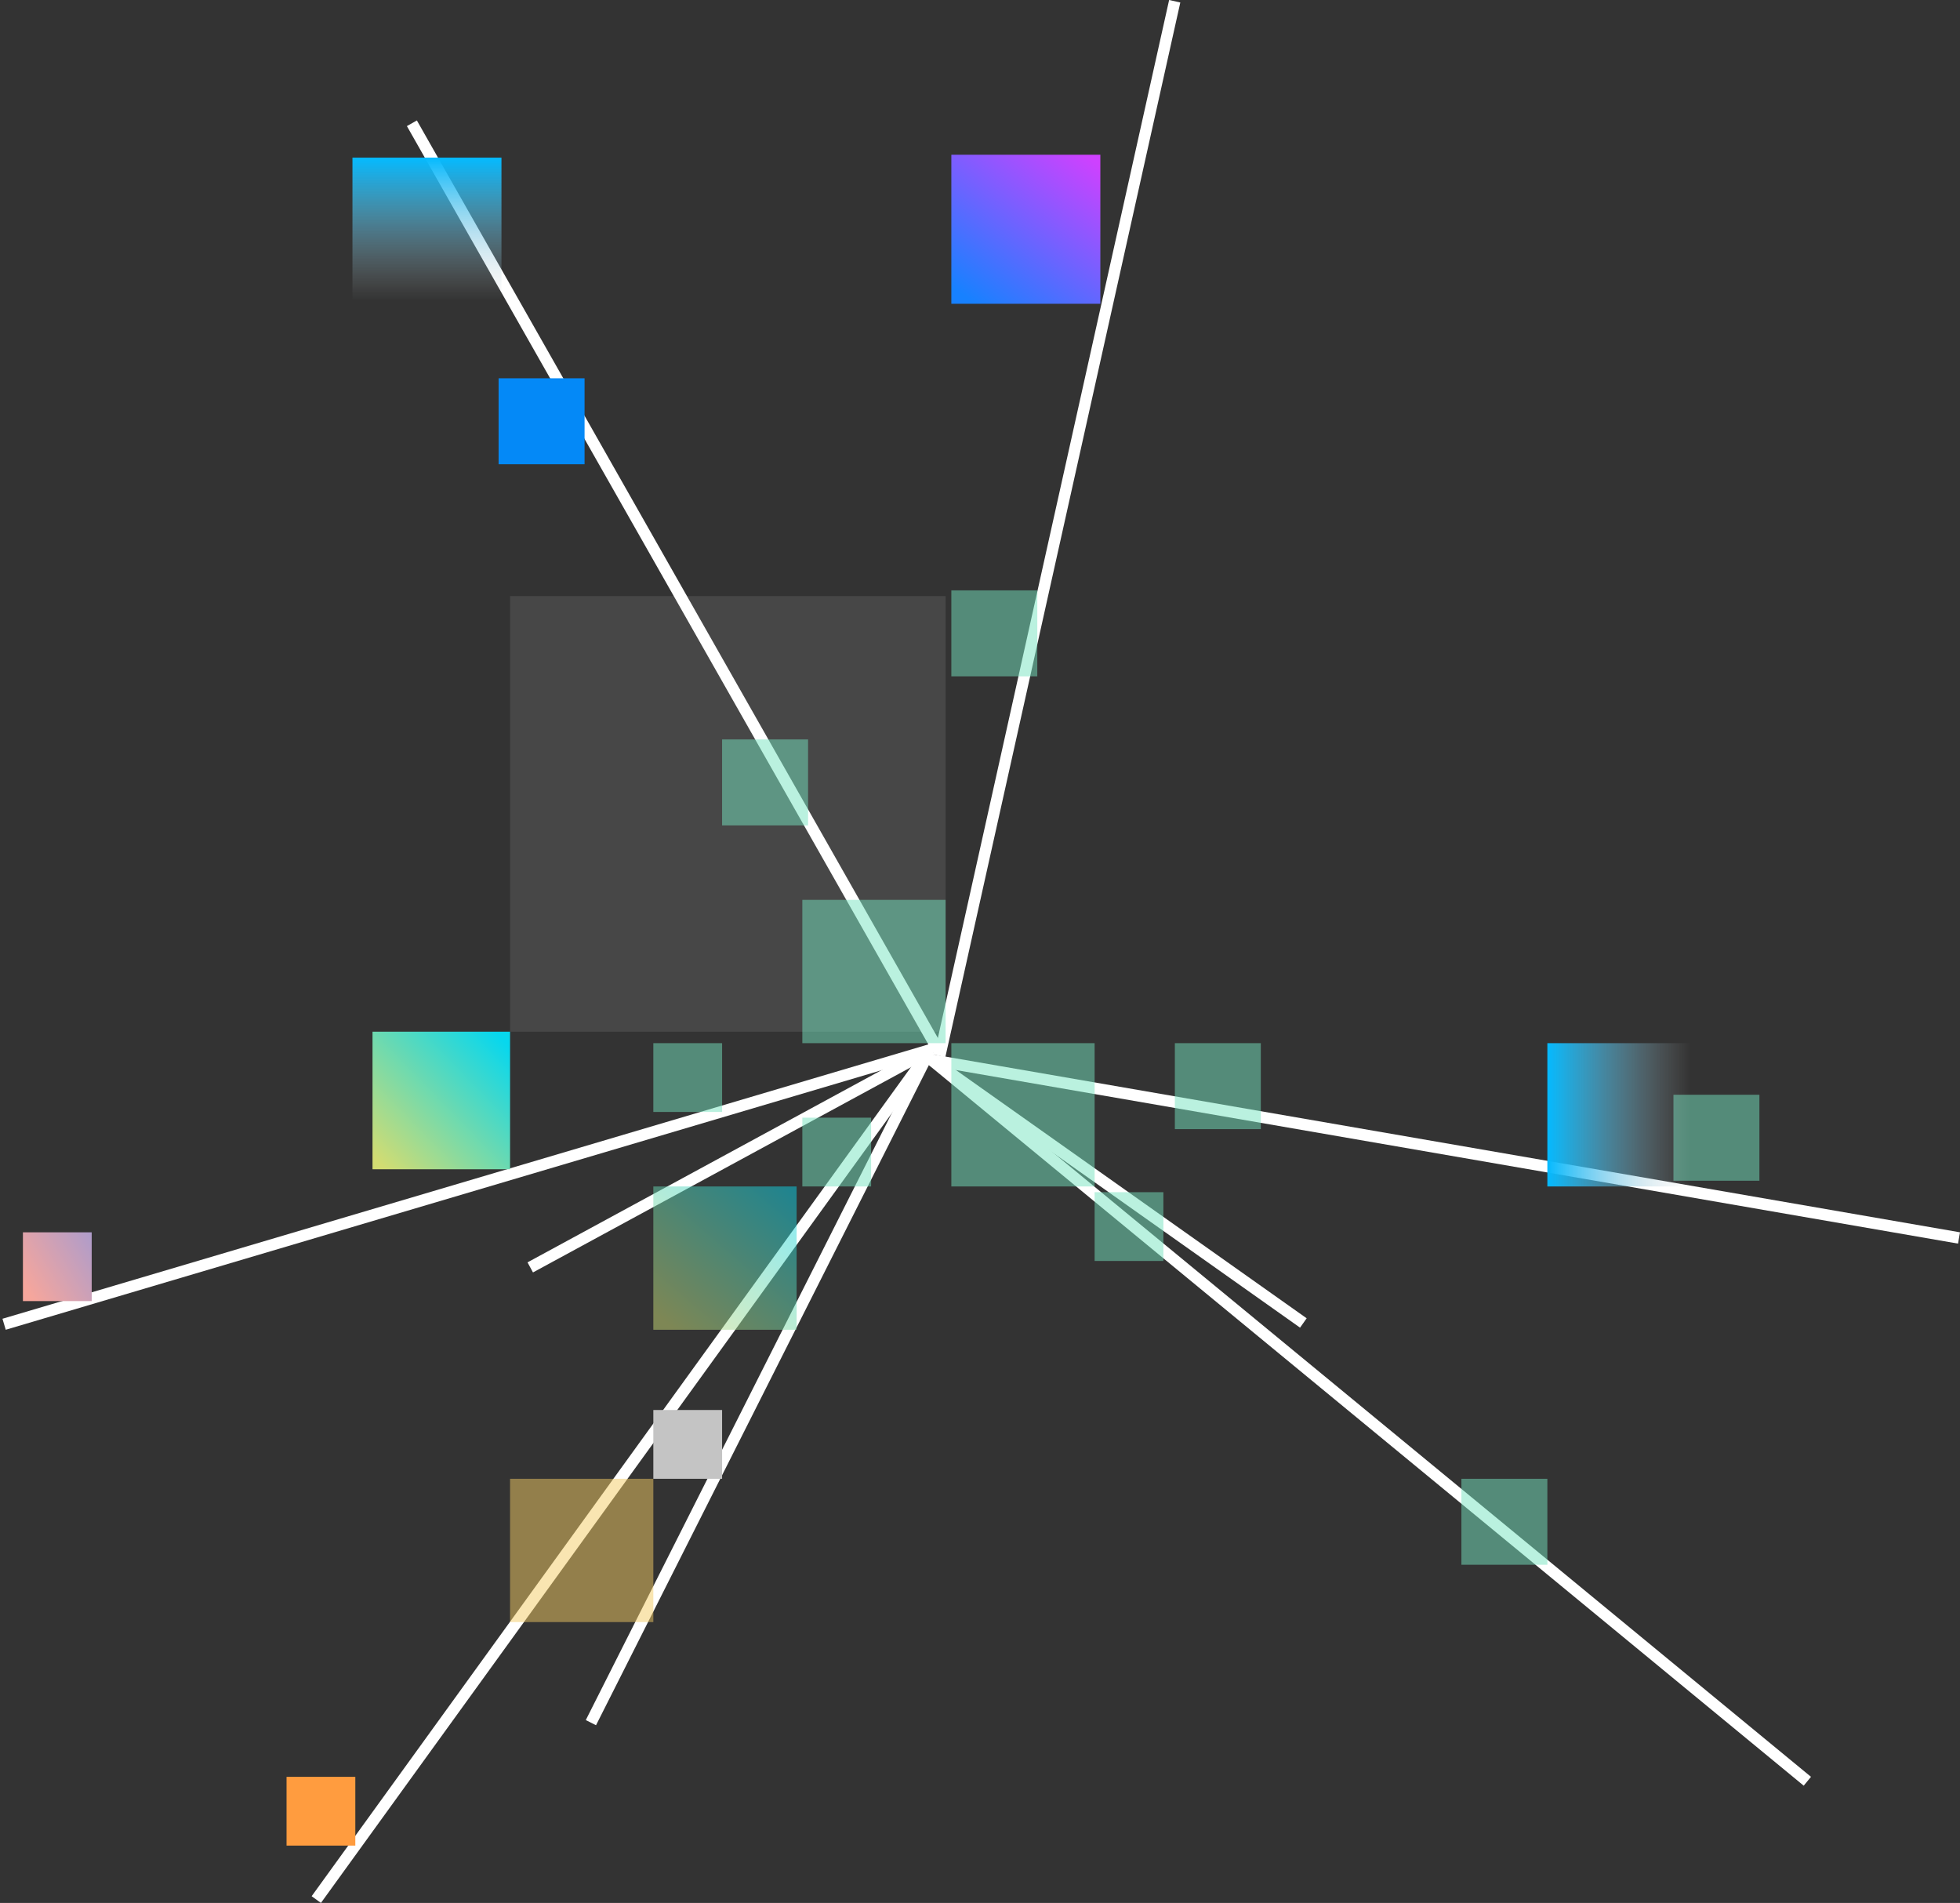 <svg width="342" height="332" viewBox="0 0 342 332" fill="none" xmlns="http://www.w3.org/2000/svg">
<rect x="0" y="0" width="342" height="332" fill="#333333" stroke="none"/>
<path d="M89 104H165V180H89V104Z" fill="white" fill-opacity="0.1"/>
<path fill-rule="evenodd" clip-rule="evenodd" d="M163 184L204 1.33812e-05L205.952 0.435L164.952 184.435L163 184Z" fill="white"/>
<path fill-rule="evenodd" clip-rule="evenodd" d="M163 184L342 215L341.659 216.971L162.659 185.971L163 184Z" fill="white"/>
<path fill-rule="evenodd" clip-rule="evenodd" d="M163 184L316 310L314.729 311.544L161.729 185.544L163 184Z" fill="white"/>
<path fill-rule="evenodd" clip-rule="evenodd" d="M163 184L228 230L226.845 231.633L161.845 185.633L163 184Z" fill="white"/>
<path fill-rule="evenodd" clip-rule="evenodd" d="M163 184L104 301L102.214 300.099L161.214 183.099L163 184Z" fill="white"/>
<path fill-rule="evenodd" clip-rule="evenodd" d="M163 184L56 332L54.379 330.828L161.379 182.828L163 184Z" fill="white"/>
<path fill-rule="evenodd" clip-rule="evenodd" d="M163 184L93 222L92.046 220.242L162.046 182.242L163 184Z" fill="white"/>
<path fill-rule="evenodd" clip-rule="evenodd" d="M163 184L1 232L0.432 230.082L162.432 182.082L163 184Z" fill="white"/>
<path fill-rule="evenodd" clip-rule="evenodd" d="M163 184L71 22L72.739 21.012L164.739 183.012L163 184Z" fill="white"/>
<path d="M166 27H192V53H166V27Z" fill="url(#paint0_linear)"/>
<path d="M87 66H102V81H87V66Z" fill="#0489F7"/>
<path opacity="0.5" d="M166 103H181V118H166V103Z" fill="#76E5C1"/>
<path opacity="0.5" d="M126 129H141V144H126V129Z" fill="#76E5C1"/>
<path opacity="0.5" d="M114 182H126V194H114V182Z" fill="#76E5C1"/>
<path d="M114 246H126V258H114V246Z" fill="#C4C4C4"/>
<path opacity="0.5" d="M140 195H152V207H140V195Z" fill="#76E5C1"/>
<path opacity="0.5" d="M191 208H203V220H191V208Z" fill="#76E5C1"/>
<path d="M65 180H89V204H65V180Z" fill="url(#paint1_linear)"/>
<path opacity="0.5" d="M114 207H139V232H114V207Z" fill="url(#paint2_linear)"/>
<path opacity="0.5" d="M166 182H191V207H166V182Z" fill="#76E5C1"/>
<path opacity="0.5" d="M140 157H165V182H140V157Z" fill="#76E5C1"/>
<path d="M87.5 27.5V52.5H61.5V27.5H87.5Z" fill="url(#paint3_linear)"/>
<path opacity="0.5" d="M205 182H220V197H205V182Z" fill="#76E5C1"/>
<path opacity="0.5" d="M292 191H307V206H292V191Z" fill="#76E5C1"/>
<path d="M270 182H295V207H270V182Z" fill="url(#paint4_linear)"/>
<path opacity="0.5" d="M255 258H270V273H255V258Z" fill="#76E5C1"/>
<path d="M50 310H62V322H50V310Z" fill="#FF9C3F"/>
<path d="M4 215H16V227H4V215Z" fill="url(#paint5_linear)"/>
<path opacity="0.5" d="M89 258H114V283H89V258Z" fill="#F5CC64"/>
<defs>
<linearGradient id="paint0_linear" x1="189.5" y1="27" x2="170" y2="53" gradientUnits="userSpaceOnUse">
<stop stop-color="#CE41FF"/>
<stop offset="1" stop-color="#1781FF"/>
</linearGradient>
<linearGradient id="paint1_linear" x1="67.222" y1="204" x2="89" y2="182.667" gradientUnits="userSpaceOnUse">
<stop stop-color="#D2DC72"/>
<stop offset="1" stop-color="#07D7EE"/>
</linearGradient>
<linearGradient id="paint2_linear" x1="139" y1="207" x2="117.5" y2="232" gradientUnits="userSpaceOnUse">
<stop stop-color="#08D6EF"/>
<stop offset="1" stop-color="#CADC77"/>
</linearGradient>
<linearGradient id="paint3_linear" x1="75.02" y1="27.5" x2="75.02" y2="52.5" gradientUnits="userSpaceOnUse">
<stop stop-color="#04BAFF"/>
<stop offset="1" stop-color="#C4C4C4" stop-opacity="0"/>
</linearGradient>
<linearGradient id="paint4_linear" x1="270" y1="194" x2="295" y2="194" gradientUnits="userSpaceOnUse">
<stop stop-color="#04BAFF"/>
<stop offset="1" stop-color="#C4C4C4" stop-opacity="0"/>
</linearGradient>
<linearGradient id="paint5_linear" x1="4" y1="224" x2="18" y2="215.5" gradientUnits="userSpaceOnUse">
<stop stop-color="#F6A69C"/>
<stop offset="1" stop-color="#A79BCF"/>
</linearGradient>
</defs>
</svg>
